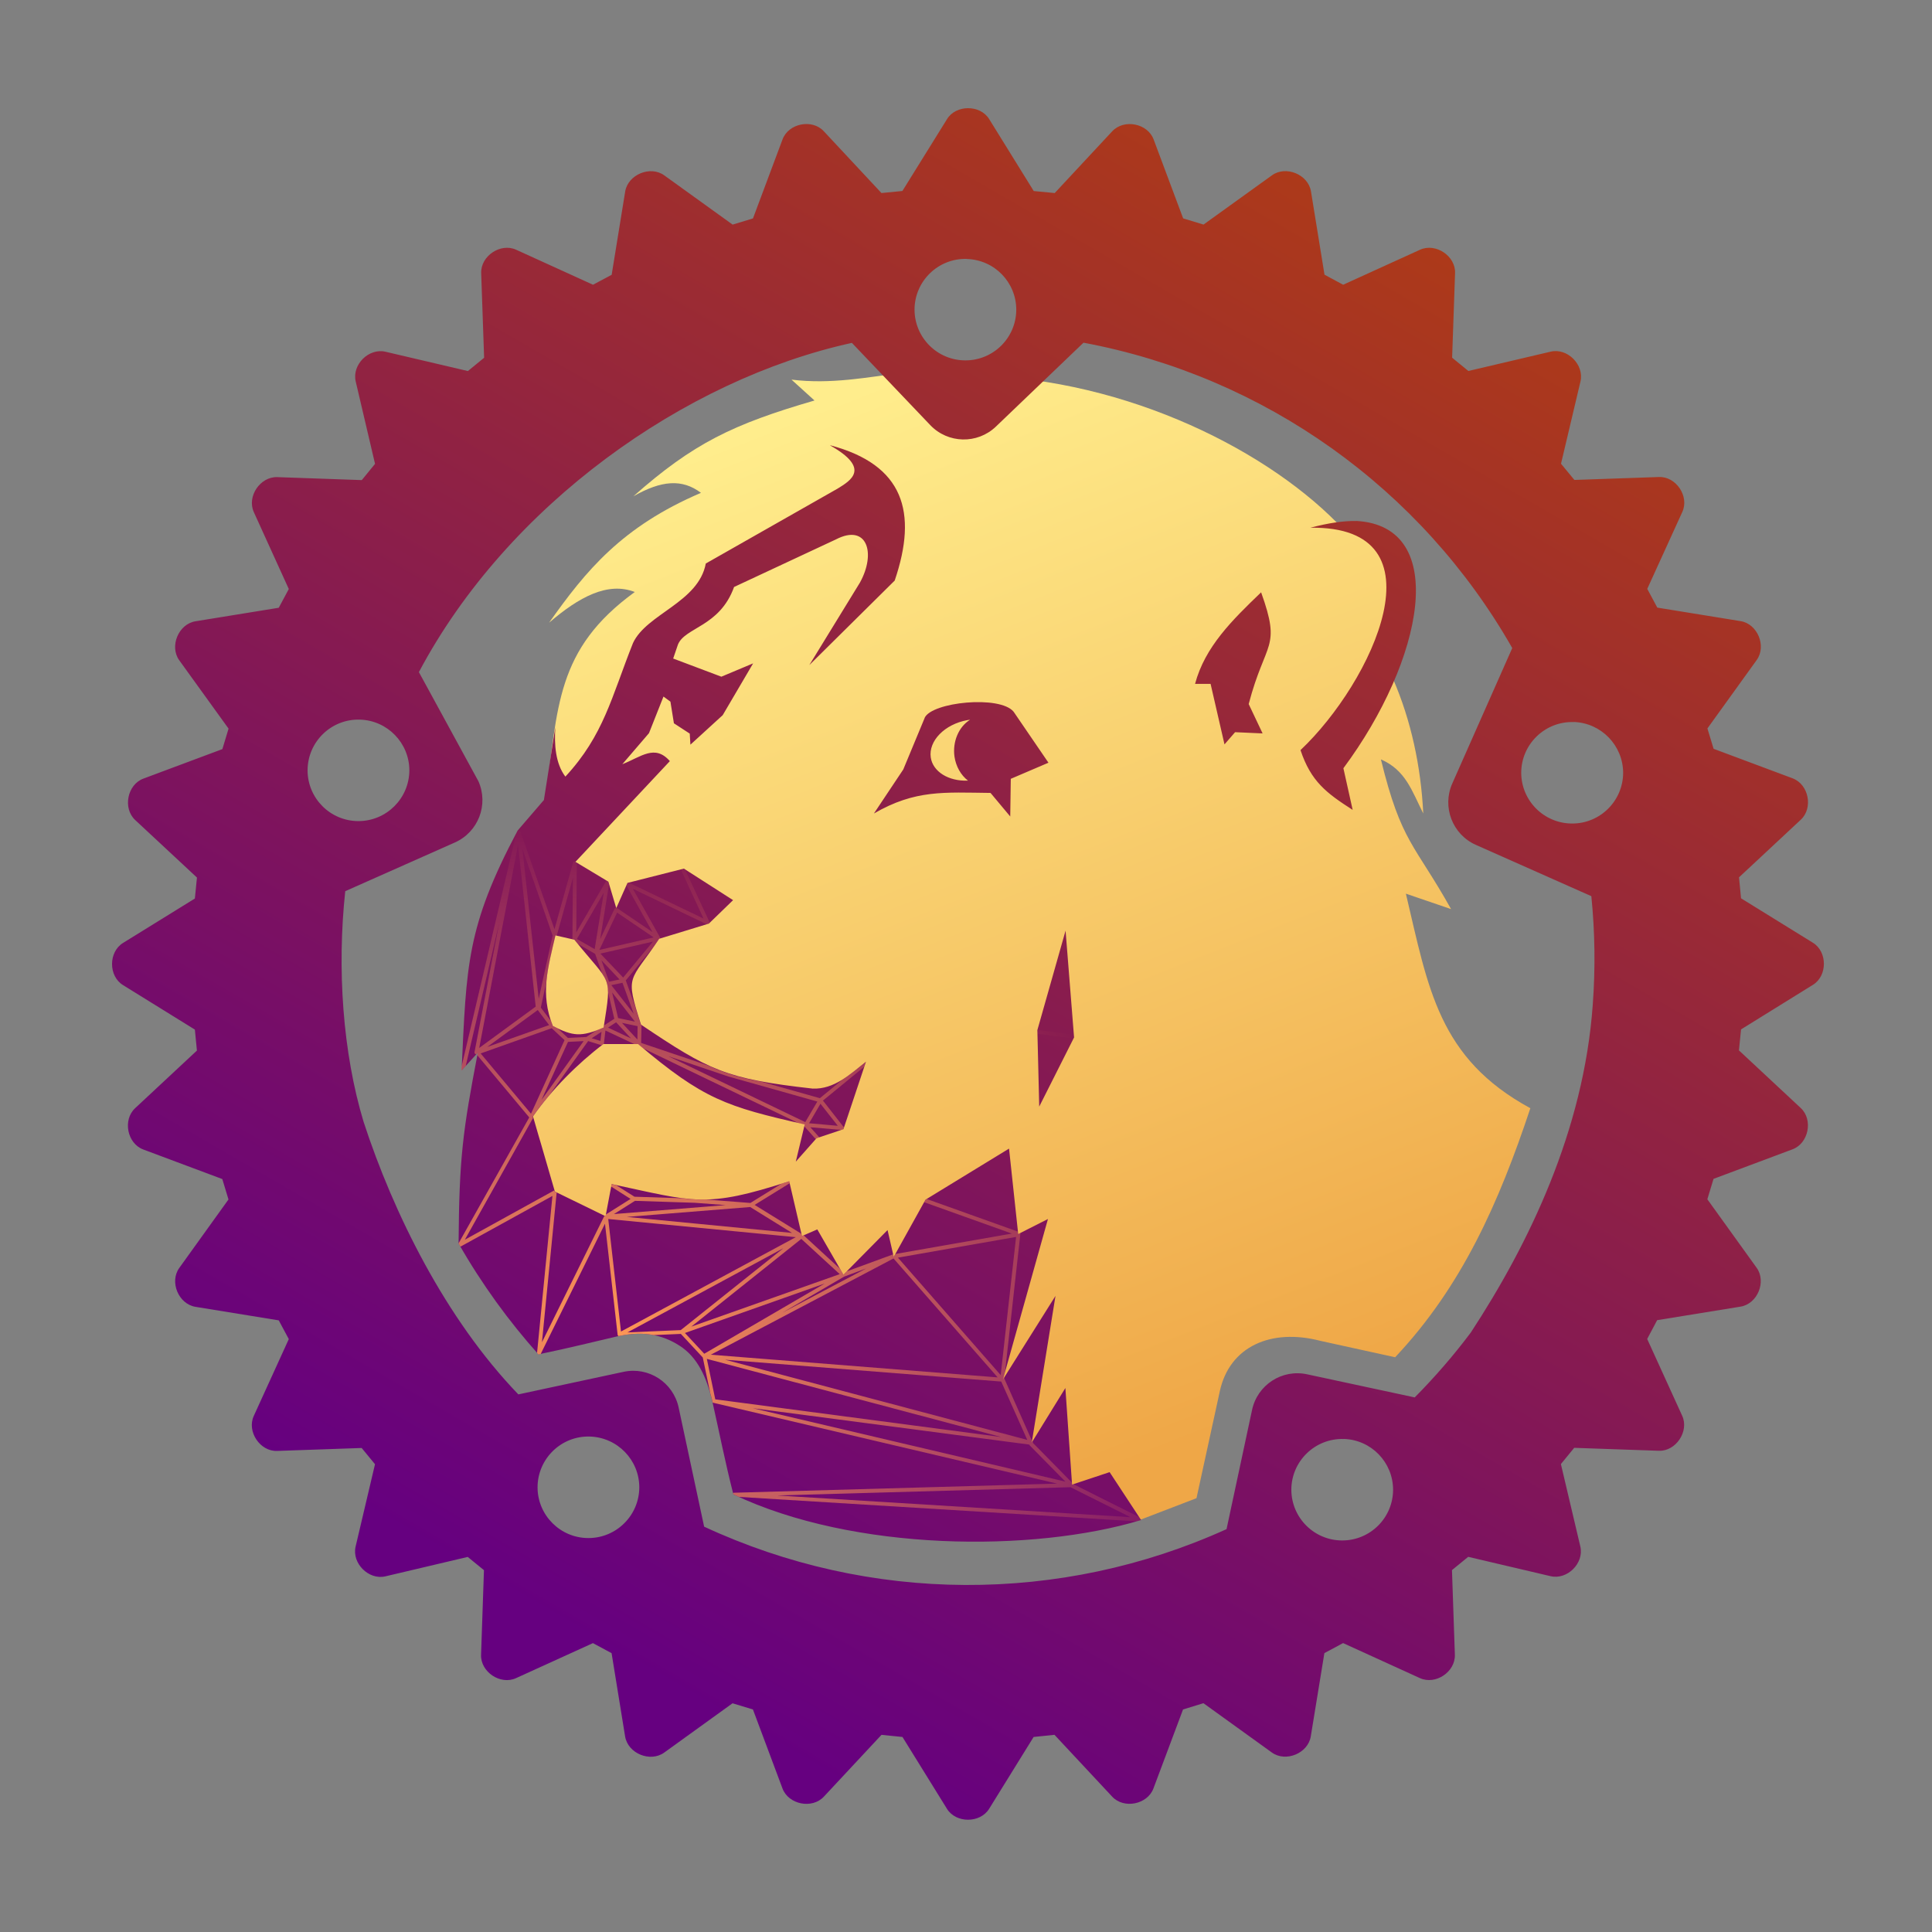 <svg xmlns="http://www.w3.org/2000/svg" width="500" height="500" xmlns:xlink="http://www.w3.org/1999/xlink" viewBox="0 0 500.0 500.0">
  <rect x="0" y="0" width="500.0" height="500.0" fill="#808080" stroke="none"/>
  <defs>
    <radialGradient id="f" cx="2676.34" cy="1896.41" r="88.31" gradientUnits="userSpaceOnUse" gradientTransform="matrix(1.8 .467 -.365 1.406 -3967.03 -3019.95)" fy="1896.41" fx="2676.34" xlink:href="#a"/>
    <linearGradient id="a">
      <stop stop-color="#f95" offset="0"/>
      <stop stop-opacity="0" stop-color="#f95" offset="1"/>
    </linearGradient>
    <linearGradient id="e" x1="723.73" x2="943.97" y1="1985.2" y2="1604.77" gradientTransform="translate(-553.986 -998.09)" gradientUnits="userSpaceOnUse" xlink:href="#b"/>
    <linearGradient id="b">
      <stop stop-color="#660080" offset="0"/>
      <stop stop-color="#b03c15" offset="1"/>
    </linearGradient>
    <linearGradient id="d" x1="1353.9" x2="1249.59" y1="1924.31" y2="1659.31" gradientTransform="translate(-1044.01 -999.505)" gradientUnits="userSpaceOnUse" xlink:href="#c"/>
    <linearGradient id="c">
      <stop stop-color="#efa747" offset="0"/>
      <stop stop-color="#ffed8c" offset="1"/>
    </linearGradient>
  </defs>
  <path fill="url(#d)" d="M396.08 839.18c-23.82-12.92-26.44-31.06-32.24-55.54l11.7 4c-9.38-16.8-12.9-17.16-18.16-38.75 6.4 2.8 7.96 8.03 10.96 14-.6-12.1-3.14-24.1-7.86-34.9l-4.24-3.35s4.06-23.12 4.9-27.28l-5.28-8.22-9.93-1.57c-19.68-19.9-57.47-38.33-97.2-38.06l-14.64-.75c-9.6 1.23-19.04 3.12-29.25 1.85l5.95 5.4c-21.15 6.15-31.4 11.1-46.88 24.8 7.27-4.15 12.64-4.57 17.5-.9-20.5 8.76-29.8 20.17-39.3 33.6 7.72-6.64 15.17-10.66 22.17-7.94-20.47 14.87-19.87 29.72-23.1 53.45l-20.3 98.07 15.7 25.7 46.12 10.02 112.1 52.98 14.85-5.7 6.04-27.7c2.5-11.52 13.2-16.37 26.1-13l19.27 4.23c17.3-18.36 26.85-40 35-64.47z" transform="translate(0 -552.362)"/>
  <path fill="url(#e)" d="M250.53 580.36c-2.14 0-4.28.94-5.44 2.83l-11.55 18.6-5.42.53-14.93-16c-3-3.25-9.12-2.05-10.67 2.12l-7.65 20.45-5.27 1.6-17.7-12.75c-3.6-2.6-9.36-.2-10.1 4.17l-3.5 21.57-4.83 2.57-19.9-9.06c-4.03-1.84-9.2 1.63-9.04 6.06l.76 21.9-4.2 3.44-21.33-5c-4.33-1.02-8.72 3.37-7.7 7.7l5 21.32-3.43 4.2-21.9-.77c-4.4-.13-7.88 5-6.04 9.06l9.05 19.9-2.6 4.85-21.56 3.5c-4.4.72-6.77 6.48-4.2 10.08l12.77 17.7-1.6 5.3-20.45 7.64c-4.16 1.55-5.37 7.65-2.13 10.7l16 14.9-.54 5.43-18.6 11.5c-3.78 2.34-3.78 8.58 0 10.9l18.6 11.52.53 5.43-16 14.92c-3.25 3.03-2.04 9.13 2.12 10.68l20.45 7.65 1.6 5.28L46.4 880.5c-2.6 3.6-.2 9.36 4.2 10.07l21.54 3.5 2.6 4.85-9.06 19.88c-1.86 4.04 1.63 9.24 6.04 9.06l21.88-.76 3.45 4.2-5.02 21.32c-1 4.32 3.38 8.7 7.7 7.7l21.32-5.03 4.2 3.43-.75 21.9c-.17 4.42 5 7.9 9.05 6.04l19.9-9.06 4.83 2.6 3.5 21.56c.73 4.4 6.48 6.76 10.1 4.18l17.7-12.77 5.28 1.6 7.65 20.45c1.56 4.15 7.66 5.38 10.7 2.12l14.92-16 5.43.55 11.52 18.6c2.32 3.75 8.56 3.76 10.9 0l11.52-18.6 5.4-.56 14.93 16c3.02 3.26 9.13 2.03 10.68-2.12l7.66-20.44 5.28-1.62 17.72 12.77c3.6 2.58 9.35.2 10.06-4.18l3.52-21.55 4.84-2.6 19.87 9.06c4.05 1.85 9.22-1.6 9.06-6.05l-.75-21.9 4.2-3.43 21.3 5c4.34 1.03 8.73-3.36 7.72-7.68l-5.03-21.33 3.44-4.2 21.9.76c4.4.18 7.9-5.02 6.05-9.06l-9.06-19.88 2.58-4.86 21.56-3.5c4.4-.7 6.78-6.46 4.18-10.07l-12.75-17.72 1.6-5.28 20.45-7.65c4.16-1.55 5.38-7.65 2.13-10.68l-16-14.92.54-5.43 18.6-11.53c3.78-2.32 3.8-8.56 0-10.9l-18.6-11.5-.52-5.43 16-14.92c3.25-3.04 2.03-9.14-2.13-10.7l-20.45-7.64-1.6-5.27 12.75-17.7c2.6-3.6.23-9.35-4.15-10.07l-21.57-3.5-2.6-4.85 9.07-19.9c1.86-4.04-1.6-9.22-6.05-9.05l-21.88.76-3.46-4.2 5.04-21.3c1-4.33-3.4-8.73-7.72-7.7l-21.3 5-4.2-3.44.76-21.9c.17-4.42-5.02-7.88-9.06-6.04l-19.9 9.06-4.83-2.6-3.5-21.56c-.72-4.37-6.48-6.76-10.08-4.17l-17.73 12.76-5.27-1.6-7.64-20.43c-1.55-4.17-7.66-5.37-10.7-2.13l-14.9 16-5.43-.52-11.52-18.6c-1.17-1.9-3.3-2.84-5.45-2.84zm-.32 39.03c7.14.2 12.8 6.02 12.8 13.14-.03 7.25-5.92 13.1-13.16 13.1-7.25 0-13.13-5.85-13.17-13.1 0-7.42 6.13-13.38 13.55-13.16zm30.2 21.66c46.8 8.76 87.4 37.67 110.96 79.03l-15.53 35.07c-2.68 6.07.06 13.17 6.1 15.86l29.9 13.28c.94 9.36 1.06 18.78.36 28.15-2.33 32.53-16.6 61.96-31.57 84.8-4.44 5.92-9.3 11.52-14.5 16.77l-27.85-5.98c-6.5-1.4-12.86 2.73-14.25 9.23l-6.6 30.84c-43.02 19.5-92.38 19.25-135.2-.64l-6.6-30.84c-1.4-6.5-7.77-10.62-14.25-9.23l-27.23 5.84c-18.88-19.6-32.35-46.95-40.05-70.53-5.42-17.96-6.9-39.67-4.75-59.7l28.36-12.6c6.08-2.7 8.8-9.8 6.1-15.86l-15.4-28.24c22.95-43.26 68.83-75.74 112.06-85.2l20.28 21.28c4.58 4.8 12.17 4.97 16.97.4zm-65.55 26.6c10.56 5.97 5.33 9.06 1.9 11.17l-34.1 19.38c-1.9 10.1-15.3 12.98-18.84 20.58-5.56 13.96-7.53 23.8-17.5 34.57-2.57-3.37-2.9-8.33-2.6-12.76l-2.96 18.82-6.8 7.9c-13.3 25.08-13.22 34.96-14.5 62.1l4.2-4.62c-3.9 20.3-4.82 27.2-4.98 49.38 6.04 10.58 13 20.13 20.66 28.7 7.7-1.57 14.86-3.38 20.28-4.63 6.56-1.52 11.73-.54 16.3 2.42 4.48 2.9 6.96 7.87 8.53 14.83 1.57 6.9 3.18 15.15 5.35 23.62 31 14.8 77.55 15.1 105.52 6.64l-8.15-12.4-9.72 3.23-1.73-25-8.7 14.1 6.14-37.94-13.6 21.63 11.65-41.53-7.7 3.9-2.37-22.12-21.62 13.22-8.22 14.8-1.6-6.94-11.42 11.56-6.76-11.73-3.97 1.72-3.3-14.18c-21.7 7.04-24.58 5.32-45.95.73l-1.58 8.33-13.12-6.4-3.43-11.8-.9-3.05-1.33-4.6c4.84-6.92 11.53-13.66 18.22-18.72h8.98c16.92 14.3 22.8 16.2 43.13 20.8l-2.32 9.64 5.37-6.06 6.96-2.34 5.84-17.47c-4.12 3.28-8.25 7.18-13.8 6.96-22.57-2.53-26.8-4.7-44.42-16.55-4.24-13.25-2.95-10.77 4.7-22.22l12.86-3.93 6.26-6.07-12.73-8.16-14.6 3.7-2.9 6.52-2.04-6.84-8.52-5.13 24.43-26.07c-3.9-4.45-7.43-1.1-12.3.8l6.9-8.04 3.75-9.47 1.8 1.32.9 5.6 4.1 2.67.17 2.86 8.36-7.64 7.87-13.4-8.22 3.45-12.47-4.7 1.22-3.58c1.78-4.53 10.82-4.6 14.54-14.94l26.4-12.33c8-4.12 10.42 3.52 6.17 11.2l-13.1 21.35 22.1-21.88c6.03-17.74 2.3-29.97-16.65-35zM351 687.2c-3.24-.07-7.18.5-11.9 1.74 35.28-.57 16 40.06-2.53 57.55 2.7 8.1 6.68 11.1 13.5 15.47l-2.4-10.78c20.7-27.86 27.65-62.67 3.33-64zm-24.62 18.45c-7.5 7.2-14.54 14.1-17.1 23.7h4.02l3.6 15.66 2.74-3.16 7.12.32-3.6-7.6c4.34-16.55 8.5-14.2 3.22-28.9zm-87.08 32.52l-5.53 13.32-7.6 11.4c10.7-6.2 18.2-5.45 30.18-5.32l5.1 6.1.14-9.75 9.75-4.17-9.02-13.2c-3.56-4.32-21.2-2.5-23.03 1.6zm-146.16.43c7.12.2 12.8 6.04 12.8 13.16-.05 7.24-5.93 13.1-13.18 13.1S79.63 759 79.6 751.76c0-7.43 6.13-13.38 13.54-13.16zm157.88.05c-2.94 1.85-4.54 5.68-4 9.54.38 2.52 1.64 4.77 3.5 6.2-5.07.2-9.1-2.34-9.64-6-.62-4.28 3.6-8.6 9.46-9.66l.68-.1zm156.25.56c7.12.23 12.78 6.06 12.8 13.18-.05 7.25-5.93 13.1-13.18 13.1-7.27 0-13.15-5.85-13.2-13.1 0-7.42 6.14-13.38 13.56-13.16zm-131.5 54l-7.3 25.74.48 19.8 9.02-17.9zm-132.02 1.23l4.9 1.12c9.6 11.92 9.74 8.8 7.57 22.72-5.77 2.5-7.95 2.3-13.14-.4-3.36-8.26-1.25-15.15.67-23.44zm8.92 129.7c7.12.22 12.78 6.05 12.78 13.17-.04 7.24-5.92 13.1-13.17 13.1-7.24 0-13.13-5.86-13.16-13.1 0-7.43 6.13-13.4 13.55-13.17zm195.08.62c7.12.2 12.78 6.04 12.78 13.17-.03 7.25-5.92 13.1-13.16 13.1-7.25 0-13.13-5.85-13.17-13.1 0-7.42 6.13-13.37 13.55-13.16z" transform="translate(0 -552.362)"/>
  <path fill="url(#f)" d="M134.2 767.22a.5.5 0 0 0-.2.05l-.06.07-.32.62-14.14 60.3-.05 1.17 1.1-1.2 8.65-36.94-6.37 33.33a.5.5 0 0 0 .44.6l.4-.43c-.06.24-.1.43-.13.66l13.45 16.1-18.3 32.6v.02c.17.27.33.53.48.8a.5.5 0 0 0 .17-.06l23.65-13.04-3.97 40.53a.5.5 0 0 0 0 .1l.33.4.6-.13a.5.5 0 0 0 .04-.08l16.6-33.64 3.27 28.74a.5.5 0 0 0 .2.33.5.5 0 0 0 .03.03c3.35-.73 6.35-.8 9.1-.27l6.94-.3a.5.5 0 0 0 .1 0l5.67 6.1 1.9 9.1c.23.8.45 1.66.65 2.54a.5.5 0 0 0 .23.1.5.5 0 0 0 .02 0l88.9 20.9-83.58 2.36a.5.5 0 0 0-.3.1l.1.3c.47.24.97.46 1.46.68l102.83 6.32c.4-.1.82-.23 1.22-.35l-.5-.75-16.92-8.47a.5.5 0 0 0-.05-.08l-.4.14-.03-.53-10.07-10.24-.02-.02a.5.5 0 0 0-.14-.4l-.18.3.07-.46-7.16-16.1.05-.4-.4.64.55-2 3.94-35.5a.5.5 0 0 0 0-.4l-.52.27-.07-.62-23.63-8.45-.28.17-.37.64a.5.5 0 0 0 .13.07l22.57 8.07-30.16 5.28-.4.74-.17-.68-.3.15-11.74 4.3-.83.85-.9-1.54-9.4-8.65-.43.2-.1-.5a.5.5 0 0 0-.02 0 .5.5 0 0 0-.05 0 .5.5 0 0 0-.07 0l.04-.13-12.05-7.44 9.07-5.6-.08-.38-.08-.12-1.94.6-8.03 4.97-.1.02-11.4-.88c-2.05.04-4.07-.07-6.2-.33l-12.34-.4-4.72-2.97-1.2-.26-.12.6 5.03 3.2-6.4 4.03-.1.48-.27-.13a.5.5 0 0 0-.02.03l-16.14 32.68 3.8-38.73-.5-.23-.1-.32a.5.5 0 0 0-.15.06L120.3 873.2l17.64-31.48a.5.5 0 0 0 .02-.03l-.1-.35c1.3-1.9 2.78-3.77 4.35-5.6l10-13.95 3.43 1.06a.5.5 0 0 0 .13.02c.1-.08.2-.17.32-.25h.13a.5.5 0 0 0 .07-.2l.4-3.36 7.54 3.54h.86c.38.35.74.64 1.12.96l40.56 19.52 1.44.34-.1.38a.5.5 0 0 0 .04.04l2.96 3.32.14-.16.76-.25a.5.5 0 0 0-.1-.2l-2.2-2.46 8.13.7.38-.1.18-.54a.5.5 0 0 0-.1-.16l-5.32-6.8 10.67-8.74.43-1.25c-2 1.58-3.98 3.3-6.12 4.63l-5.77 4.74-14.98-4.22c-5.62-1.04-9.87-2.33-14.13-4.3l-17.15-5.78.1-4.54-.18-.1c-.6-1.93-1.1-3.5-1.48-4.84l-2.42-6.7 7.13-8.6 1.47-2.1.26-.1a.5.5 0 0 0-.03-.4l-7-12.52 19.13 9.2a.5.5 0 0 0 .04.02l.46-.15.2-.2a.5.5 0 0 0-.03-.34l-6.24-13.4-.4-.27-.4.1a.5.5 0 0 0-.1.58l5.64 12.18-19.26-9.26-.5.13-.23.5a.5.5 0 0 0 .02.05l6.75 12.07-9.12-6.17a.5.5 0 0 0-.27-.1l-.07.16-.03-.14a.5.5 0 0 0-.35.28l-3.68 7.77 2.25-14.06-.2-.7-.42-.23a.5.5 0 0 0-.25.2l-7.58 13.07.14-17.9-.43-.26.2-.2a.5.5 0 0 0-.75.3l-4.8 17.24-8.8-25.24a.5.5 0 0 0-.5-.34zm-.13 3.75l4.57 41.9-14.62 10.7 10.05-52.6zm1.13 1.06l7.82 22.45-3.6 16.37-4.22-38.82zm13.07 7.43l-.13 15.97.5.1c.35.45.6.73.93 1.13l4.45 2.56 1.78 5.03c1.08 1.57 1.52 2.86 1.55 4.77l1.63 7-2.7 1.76c0 .18-.03.3-.06.48-.65.28-1.24.5-1.8.72l-2.67 1.75-4.77.24-2.68-2.5c-.4-.2-.8-.38-1.22-.6-.17-.4-.3-.82-.45-1.22l-2.67-3.53 1.45-6.64c.34-3.9 1.37-7.8 2.36-12.06l.32.07 4.2-15.05zm7.98 3.94L153.9 798l-4.6-2.64 6.95-11.96zm3.43 5.13l9.5 6.44-14.07 3.23 4.6-9.67zm9.3 7.52l-7.7 9.3-5.9-6.2 13.6-3.1zm-13.3 4.86l4.66 4.94-2.72.58-1.95-5.5zm5.42 5.8l2.9 8-5.8-7.4 2.9-.6zm-2.68 2.5l5.9 7.55-4.36-.93-1.54-6.6zm-19.25 4.54l2.94 3.9-16 5.66 13.08-9.57zm20.28 3.18l3.85 4.17-5.94-2.8 2.1-1.37zm1.48.14l4.08.86-.05 3.46-4-4.32zm-18.13 1.4l3.3 3.08-8.68 19.04-13.03-15.6 18.4-6.53zm125.7.43l-.03.04v.02l.03.94 9.33 1.22.03-.06.08-.6-.03-.33-9.4-1.23zm-112.83.5l-.27 2.36-2.28-.7 2.55-1.67zm-4.63 2.4l-10.9 15.23L147 822l4.04-.2zm21.9 3.9l15.7 5.3a.5.5 0 0 0 .02 0l22.87 6.44-3.13 5.32-35.45-17.06zm39.4 12.32l4.48 5.7-7.43-.66 2.94-5.04zm-48.03 25.12l15.48.5 8 .6-28.9 2.32 5.44-3.42zm29.84 1.6l10.82 6.7-42.75-4.14 31.93-2.56zm-36.74 3.1l48.54 4.7-45.24 24.42-3.3-29.12zm105.55 4.65l-3.98 35.75-26.6-30.4 30.58-5.36zm-55.58.5l9.94 9.12-38.4 13.58 28.48-22.72zm-4.63 2.4l-26.57 21.2-13.8.6 40.37-21.8zm28.5 2.67l26.94 30.77-74.23-5.87 47.26-24.9h.04zm-7.12 2.6l-21.67 11.43 16-9.34 5.67-2.1zm-10.7 3.88l-31.17 18.17-5-5.37 36.16-12.8zm-30.5 19.5l76.22 20.23-74.04-9.76-2.18-10.46zm4.75.22l71.44 5.65 6.74 15.1-78.16-20.74zm6.95 12.52l71.75 9.44.05.1a.5.5 0 0 0 .1.15l9.2 9.34-81.1-19.05zm82.5 20.46v.02a.5.5 0 0 0 .14.1l15.3 7.65-91.44-5.62 76-2.14z" transform="translate(0 -552.362)"/>
</svg>

